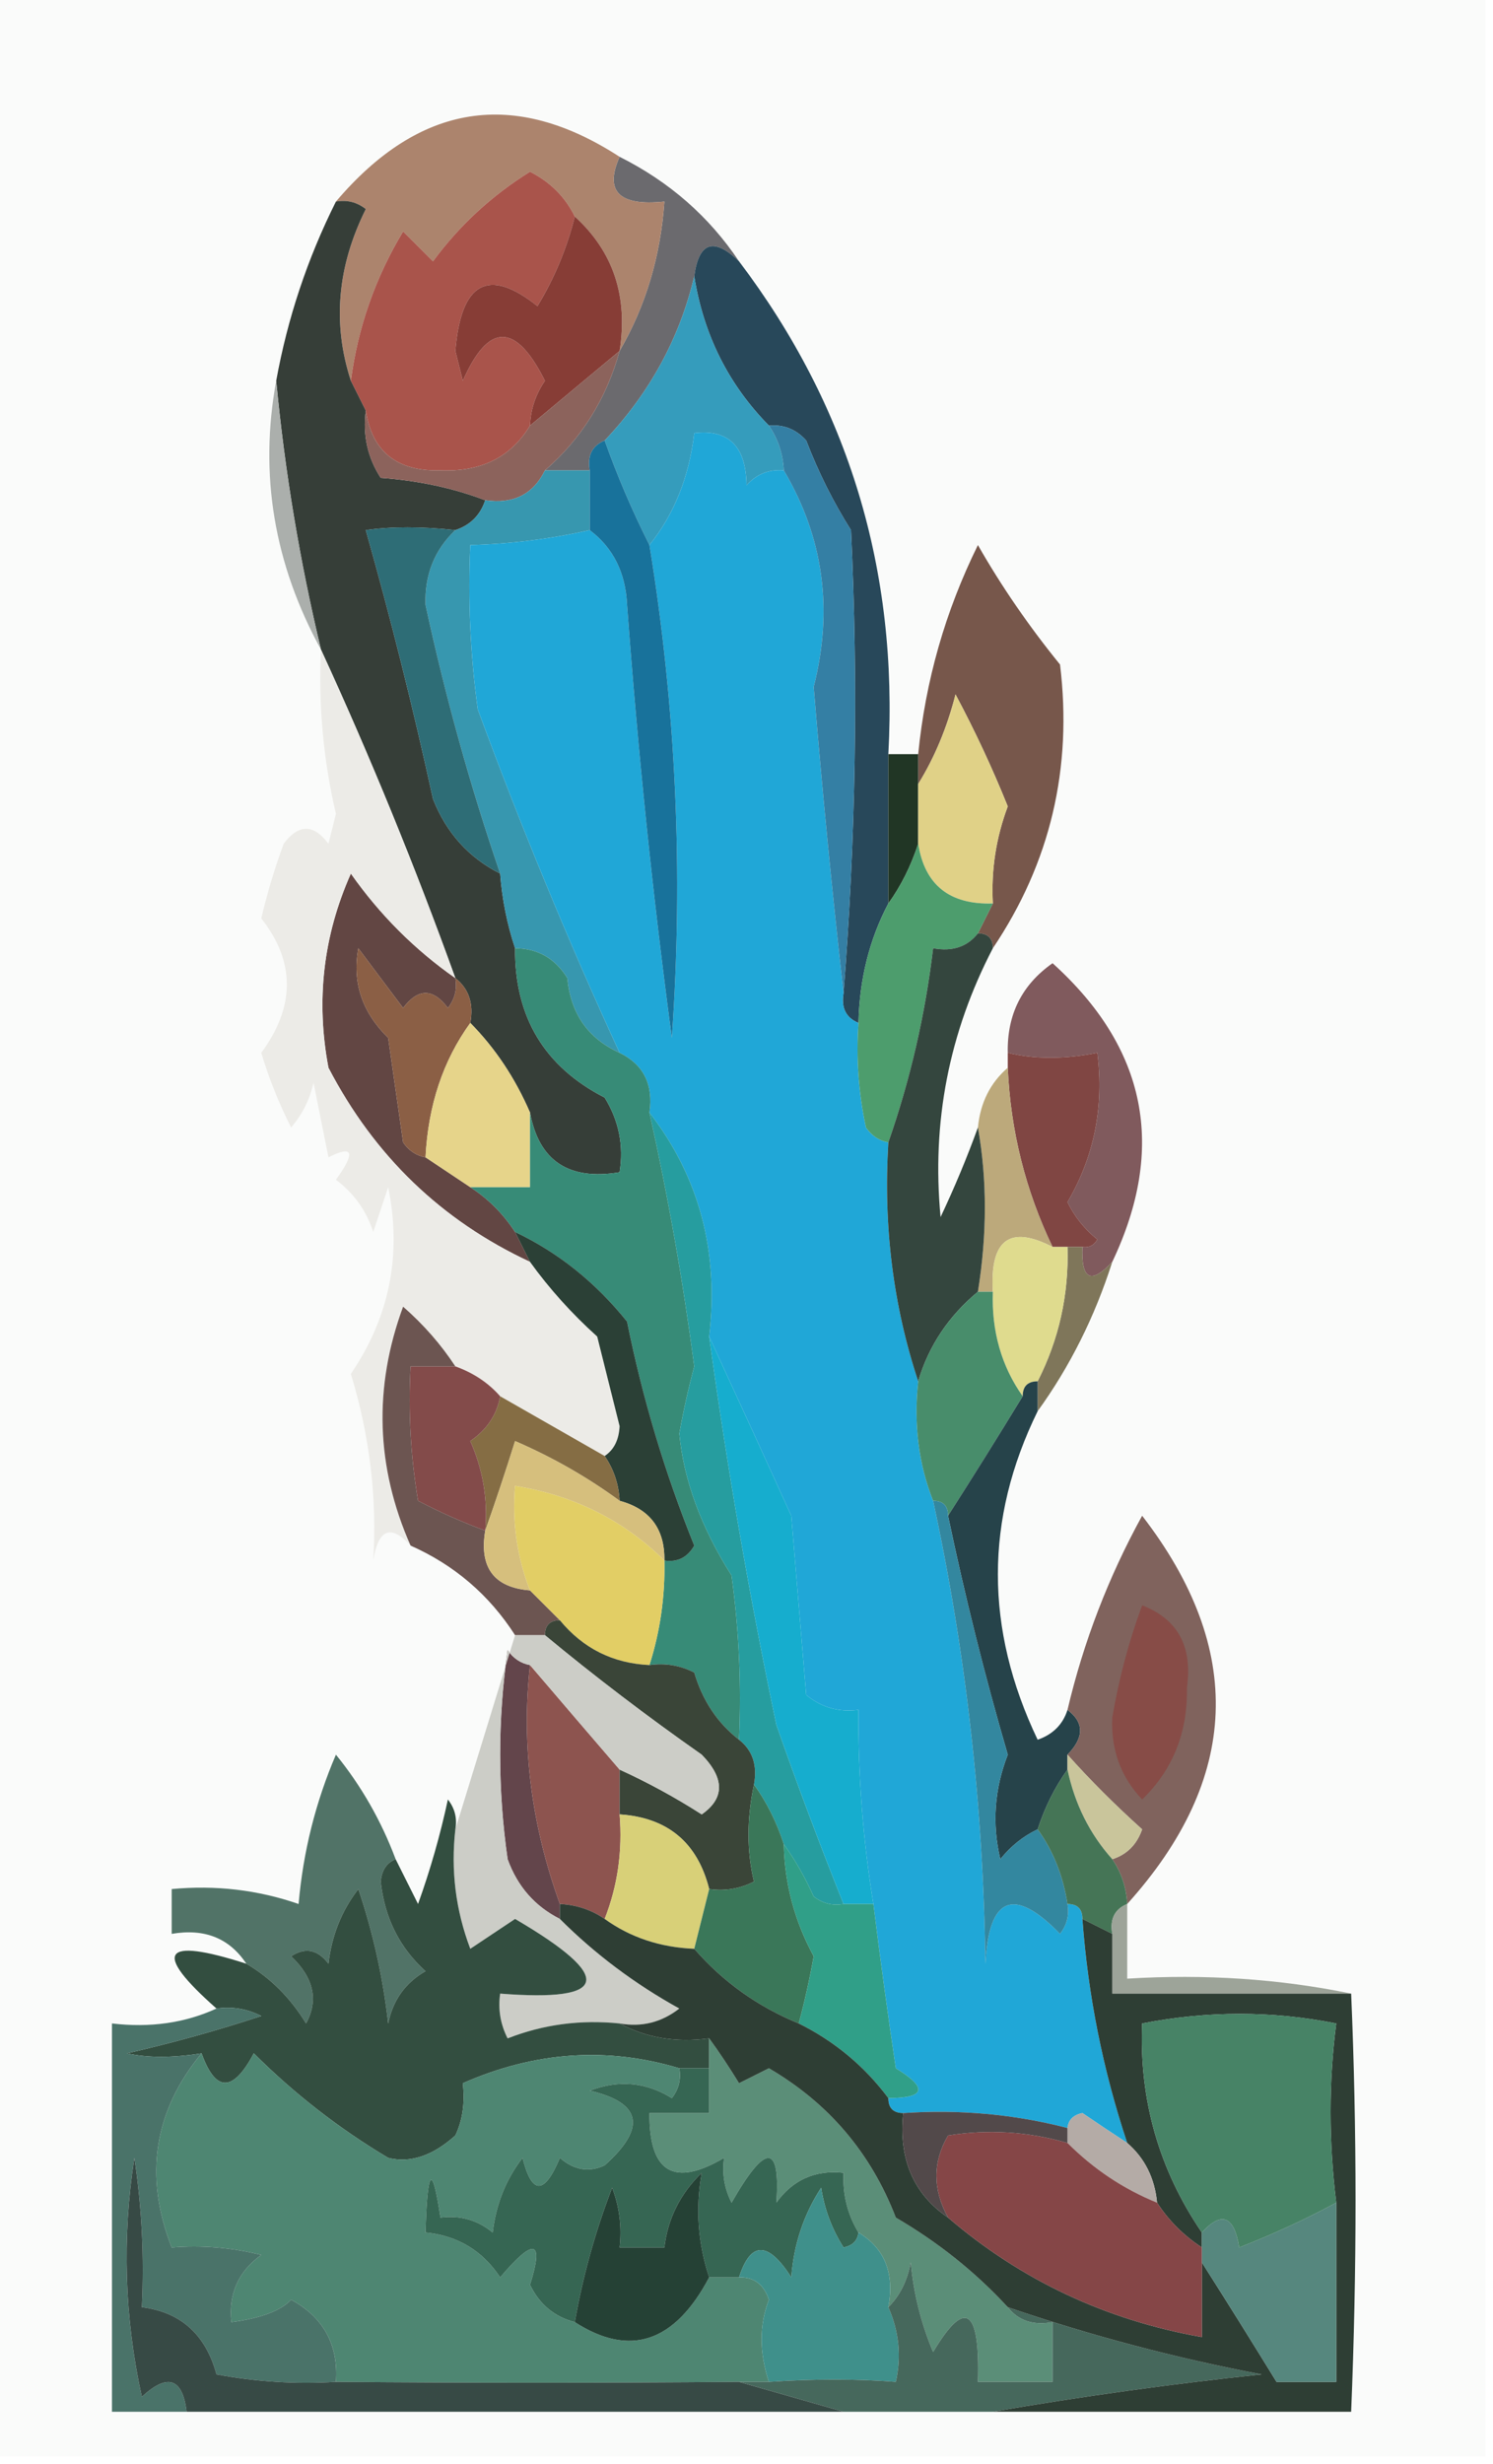 <?xml version="1.0" encoding="UTF-8"?>
<!DOCTYPE svg PUBLIC "-//W3C//DTD SVG 1.1//EN" "http://www.w3.org/Graphics/SVG/1.1/DTD/svg11.dtd">
<svg xmlns="http://www.w3.org/2000/svg" version="1.1" width="100px" height="165px" style="shape-rendering:geometricPrecision; text-rendering:geometricPrecision; image-rendering:optimizeQuality; fill-rule:evenodd; clip-rule:evenodd" xmlns:xlink="http://www.w3.org/1999/xlink">
<g><path style="opacity:1" fill="#fafbfa" d="M -0.5,-0.5 C 32.833,-0.5 66.167,-0.5 99.5,-0.5C 99.5,54.5 99.5,109.5 99.5,164.5C 66.167,164.5 32.833,164.5 -0.5,164.5C -0.5,109.5 -0.5,54.5 -0.5,-0.5 Z"/></g>
<g><path style="opacity:1" fill="#6b6a6e" d="M 41.5,10.5 C 44.83,12.169 47.497,14.502 49.5,17.5C 47.804,15.871 46.804,16.204 46.5,18.5C 45.523,22.644 43.523,26.311 40.5,29.5C 39.662,29.842 39.328,30.508 39.5,31.5C 38.5,31.5 37.5,31.5 36.5,31.5C 38.95,29.371 40.617,26.704 41.5,23.5C 43.243,20.505 44.243,17.172 44.5,13.5C 41.465,13.817 40.465,12.817 41.5,10.5 Z"/></g>
<g><path style="opacity:1" fill="#ac846d" d="M 41.5,10.5 C 40.465,12.817 41.465,13.817 44.5,13.5C 44.243,17.172 43.243,20.505 41.5,23.5C 42.075,19.845 41.075,16.845 38.5,14.5C 37.855,13.188 36.855,12.188 35.5,11.5C 32.939,13.094 30.772,15.094 29,17.5C 28.333,16.833 27.667,16.167 27,15.5C 25.132,18.605 23.965,21.939 23.5,25.5C 22.253,21.675 22.586,17.842 24.5,14C 23.906,13.536 23.239,13.369 22.5,13.5C 28.091,6.911 34.425,5.911 41.5,10.5 Z"/></g>
<g><path style="opacity:1" fill="#a9544b" d="M 38.5,14.5 C 37.968,16.63 37.135,18.63 36,20.5C 32.712,17.879 30.879,18.879 30.5,23.5C 30.667,24.167 30.833,24.833 31,25.5C 32.713,21.588 34.547,21.588 36.5,25.5C 35.873,26.417 35.539,27.417 35.5,28.5C 34.23,30.611 32.23,31.611 29.5,31.5C 26.59,31.581 24.923,30.247 24.5,27.5C 24.167,26.833 23.833,26.167 23.5,25.5C 23.965,21.939 25.132,18.605 27,15.5C 27.667,16.167 28.333,16.833 29,17.5C 30.772,15.094 32.939,13.094 35.5,11.5C 36.855,12.188 37.855,13.188 38.5,14.5 Z"/></g>
<g><path style="opacity:1" fill="#28485a" d="M 49.5,17.5 C 56.842,27.198 60.175,38.198 59.5,50.5C 59.5,53.833 59.5,57.167 59.5,60.5C 58.232,62.905 57.565,65.572 57.5,68.5C 56.662,68.158 56.328,67.492 56.5,66.5C 57.322,56.12 57.489,45.787 57,35.5C 55.815,33.623 54.815,31.623 54,29.5C 53.329,28.748 52.496,28.414 51.5,28.5C 48.789,25.746 47.123,22.412 46.5,18.5C 46.804,16.204 47.804,15.871 49.5,17.5 Z"/></g>
<g><path style="opacity:1" fill="#873d36" d="M 38.5,14.5 C 41.075,16.845 42.075,19.845 41.5,23.5C 39.5,25.167 37.5,26.833 35.5,28.5C 35.539,27.417 35.873,26.417 36.5,25.5C 34.547,21.588 32.713,21.588 31,25.5C 30.833,24.833 30.667,24.167 30.5,23.5C 30.879,18.879 32.712,17.879 36,20.5C 37.135,18.63 37.968,16.63 38.5,14.5 Z"/></g>
<g><path style="opacity:1" fill="#363e38" d="M 22.5,13.5 C 23.239,13.369 23.906,13.536 24.5,14C 22.586,17.842 22.253,21.675 23.5,25.5C 23.833,26.167 24.167,26.833 24.5,27.5C 24.287,29.144 24.62,30.644 25.5,32C 28.036,32.186 30.369,32.686 32.5,33.5C 32.167,34.5 31.5,35.167 30.5,35.5C 28.22,35.254 26.22,35.254 24.5,35.5C 26.161,41.367 27.661,47.367 29,53.5C 29.893,55.767 31.393,57.434 33.5,58.5C 33.629,60.216 33.962,61.883 34.5,63.5C 34.462,68.096 36.462,71.429 40.5,73.5C 41.452,75.045 41.785,76.712 41.5,78.5C 38.089,79.067 36.089,77.734 35.5,74.5C 34.499,72.187 33.166,70.187 31.5,68.5C 31.737,67.209 31.404,66.209 30.5,65.5C 27.798,58.004 24.798,50.671 21.5,43.5C 20.076,37.565 19.076,31.565 18.5,25.5C 19.257,21.317 20.59,17.317 22.5,13.5 Z"/></g>
<g><path style="opacity:1" fill="#8c635c" d="M 41.5,23.5 C 40.617,26.704 38.95,29.371 36.5,31.5C 35.713,33.104 34.38,33.771 32.5,33.5C 30.369,32.686 28.036,32.186 25.5,32C 24.62,30.644 24.287,29.144 24.5,27.5C 24.923,30.247 26.59,31.581 29.5,31.5C 32.23,31.611 34.23,30.611 35.5,28.5C 37.5,26.833 39.5,25.167 41.5,23.5 Z"/></g>
<g><path style="opacity:1" fill="#359cbc" d="M 46.5,18.5 C 47.123,22.412 48.789,25.746 51.5,28.5C 52.11,29.391 52.443,30.391 52.5,31.5C 51.504,31.414 50.671,31.748 50,32.5C 49.974,29.895 48.807,28.729 46.5,29C 46.154,31.94 45.154,34.44 43.5,36.5C 42.349,34.221 41.349,31.888 40.5,29.5C 43.523,26.311 45.523,22.644 46.5,18.5 Z"/></g>
<g><path style="opacity:1" fill="#abafac" d="M 18.5,25.5 C 19.076,31.565 20.076,37.565 21.5,43.5C 18.351,37.763 17.351,31.763 18.5,25.5 Z"/></g>
<g><path style="opacity:1" fill="#3797af" d="M 36.5,31.5 C 37.5,31.5 38.5,31.5 39.5,31.5C 39.5,32.833 39.5,34.167 39.5,35.5C 36.873,36.092 34.206,36.425 31.5,36.5C 31.335,40.182 31.501,43.848 32,47.5C 34.886,55.334 38.052,63.001 41.5,70.5C 39.39,69.547 38.223,67.881 38,65.5C 37.184,64.177 36.017,63.511 34.5,63.5C 33.962,61.883 33.629,60.216 33.5,58.5C 31.497,52.644 29.83,46.644 28.5,40.5C 28.436,38.486 29.103,36.819 30.5,35.5C 31.5,35.167 32.167,34.5 32.5,33.5C 34.38,33.771 35.713,33.104 36.5,31.5 Z"/></g>
<g><path style="opacity:1" fill="#20a7d7" d="M 52.5,31.5 C 55.154,35.982 55.821,40.815 54.5,46C 55.077,52.99 55.743,59.823 56.5,66.5C 56.328,67.492 56.662,68.158 57.5,68.5C 57.337,70.857 57.503,73.19 58,75.5C 58.383,76.056 58.883,76.389 59.5,76.5C 59.156,82.098 59.822,87.432 61.5,92.5C 61.194,95.385 61.527,98.052 62.5,100.5C 64.701,110.691 65.867,121.024 66,131.5C 66.237,126.985 67.903,126.318 71,129.5C 71.464,128.906 71.631,128.239 71.5,127.5C 72.167,127.5 72.5,127.833 72.5,128.5C 72.875,133.626 73.875,138.626 75.5,143.5C 74.518,142.859 73.518,142.193 72.5,141.5C 71.893,141.624 71.56,141.957 71.5,142.5C 67.936,141.577 64.269,141.244 60.5,141.5C 59.833,141.5 59.5,141.167 59.5,140.5C 62.001,140.489 62.168,139.822 60,138.5C 59.452,134.83 58.952,131.163 58.5,127.5C 57.8,123.202 57.467,118.869 57.5,114.5C 56.178,114.67 55.011,114.337 54,113.5C 53.667,109.5 53.333,105.5 53,101.5C 51.399,97.978 49.566,93.978 47.5,89.5C 48.164,83.811 46.83,78.811 43.5,74.5C 43.771,72.62 43.104,71.287 41.5,70.5C 38.052,63.001 34.886,55.334 32,47.5C 31.501,43.848 31.335,40.182 31.5,36.5C 34.206,36.425 36.873,36.092 39.5,35.5C 41.067,36.681 41.901,38.347 42,40.5C 42.721,50.305 43.721,59.971 45,69.5C 45.78,58.391 45.28,47.391 43.5,36.5C 45.154,34.44 46.154,31.94 46.5,29C 48.807,28.729 49.974,29.895 50,32.5C 50.671,31.748 51.504,31.414 52.5,31.5 Z"/></g>
<g><path style="opacity:1" fill="#347fa4" d="M 51.5,28.5 C 52.496,28.414 53.329,28.748 54,29.5C 54.815,31.623 55.815,33.623 57,35.5C 57.489,45.787 57.322,56.12 56.5,66.5C 55.743,59.823 55.077,52.99 54.5,46C 55.821,40.815 55.154,35.982 52.5,31.5C 52.443,30.391 52.11,29.391 51.5,28.5 Z"/></g>
<g><path style="opacity:1" fill="#2e6d76" d="M 30.5,35.5 C 29.103,36.819 28.436,38.486 28.5,40.5C 29.83,46.644 31.497,52.644 33.5,58.5C 31.393,57.434 29.893,55.767 29,53.5C 27.661,47.367 26.161,41.367 24.5,35.5C 26.22,35.254 28.22,35.254 30.5,35.5 Z"/></g>
<g><path style="opacity:1" fill="#77574b" d="M 66.5,63.5 C 66.5,62.833 66.167,62.5 65.5,62.5C 65.833,61.833 66.167,61.167 66.5,60.5C 66.38,58.266 66.713,56.099 67.5,54C 66.47,51.44 65.303,48.94 64,46.5C 63.434,48.723 62.6,50.723 61.5,52.5C 61.5,51.833 61.5,51.167 61.5,50.5C 61.985,45.589 63.318,40.923 65.5,36.5C 67.075,39.26 68.909,41.927 71,44.5C 71.845,51.449 70.345,57.783 66.5,63.5 Z"/></g>
<g><path style="opacity:1" fill="#213625" d="M 59.5,50.5 C 60.167,50.5 60.833,50.5 61.5,50.5C 61.5,51.167 61.5,51.833 61.5,52.5C 61.5,53.833 61.5,55.167 61.5,56.5C 61.011,57.995 60.345,59.328 59.5,60.5C 59.5,57.167 59.5,53.833 59.5,50.5 Z"/></g>
<g><path style="opacity:1" fill="#e0d187" d="M 66.5,60.5 C 63.6,60.592 61.933,59.259 61.5,56.5C 61.5,55.167 61.5,53.833 61.5,52.5C 62.6,50.723 63.434,48.723 64,46.5C 65.303,48.94 66.47,51.44 67.5,54C 66.713,56.099 66.38,58.266 66.5,60.5 Z"/></g>
<g><path style="opacity:1" fill="#624643" d="M 30.5,65.5 C 30.631,66.239 30.464,66.906 30,67.5C 29,66.167 28,66.167 27,67.5C 26,66.167 25,64.833 24,63.5C 23.582,65.788 24.249,67.788 26,69.5C 26.333,71.833 26.667,74.167 27,76.5C 27.383,77.056 27.883,77.389 28.5,77.5C 29.5,78.167 30.5,78.833 31.5,79.5C 32.694,80.272 33.694,81.272 34.5,82.5C 34.833,83.167 35.167,83.833 35.5,84.5C 29.57,81.738 25.07,77.405 22,71.5C 21.148,66.998 21.648,62.664 23.5,58.5C 25.446,61.263 27.779,63.596 30.5,65.5 Z"/></g>
<g><path style="opacity:1" fill="#4d9d6d" d="M 61.5,56.5 C 61.933,59.259 63.6,60.592 66.5,60.5C 66.167,61.167 65.833,61.833 65.5,62.5C 64.791,63.404 63.791,63.737 62.5,63.5C 61.971,67.949 60.971,72.282 59.5,76.5C 58.883,76.389 58.383,76.056 58,75.5C 57.503,73.19 57.337,70.857 57.5,68.5C 57.565,65.572 58.232,62.905 59.5,60.5C 60.345,59.328 61.011,57.995 61.5,56.5 Z"/></g>
<g><path style="opacity:1" fill="#18729b" d="M 40.5,29.5 C 41.349,31.888 42.349,34.221 43.5,36.5C 45.28,47.391 45.78,58.391 45,69.5C 43.721,59.971 42.721,50.305 42,40.5C 41.901,38.347 41.067,36.681 39.5,35.5C 39.5,34.167 39.5,32.833 39.5,31.5C 39.328,30.508 39.662,29.842 40.5,29.5 Z"/></g>
<g><path style="opacity:1" fill="#805a5d" d="M 74.5,84.5 C 73.076,86.031 72.409,85.698 72.5,83.5C 72.938,83.565 73.272,83.399 73.5,83C 72.643,82.311 71.977,81.478 71.5,80.5C 73.289,77.444 73.956,74.111 73.5,70.5C 71.297,70.935 69.297,70.935 67.5,70.5C 67.447,67.939 68.447,65.939 70.5,64.5C 76.801,70.188 78.134,76.855 74.5,84.5 Z"/></g>
<g><path style="opacity:1" fill="#8b5f45" d="M 30.5,65.5 C 31.404,66.209 31.737,67.209 31.5,68.5C 29.677,71.016 28.677,74.016 28.5,77.5C 27.883,77.389 27.383,77.056 27,76.5C 26.667,74.167 26.333,71.833 26,69.5C 24.249,67.788 23.582,65.788 24,63.5C 25,64.833 26,66.167 27,67.5C 28,66.167 29,66.167 30,67.5C 30.464,66.906 30.631,66.239 30.5,65.5 Z"/></g>
<g><path style="opacity:1" fill="#e6d48a" d="M 31.5,68.5 C 33.166,70.187 34.499,72.187 35.5,74.5C 35.5,76.167 35.5,77.833 35.5,79.5C 34.167,79.5 32.833,79.5 31.5,79.5C 30.5,78.833 29.5,78.167 28.5,77.5C 28.677,74.016 29.677,71.016 31.5,68.5 Z"/></g>
<g><path style="opacity:1" fill="#804643" d="M 67.5,70.5 C 69.297,70.935 71.297,70.935 73.5,70.5C 73.956,74.111 73.289,77.444 71.5,80.5C 71.977,81.478 72.643,82.311 73.5,83C 73.272,83.399 72.938,83.565 72.5,83.5C 72.167,83.5 71.833,83.5 71.5,83.5C 71.167,83.5 70.833,83.5 70.5,83.5C 68.686,79.721 67.686,75.721 67.5,71.5C 67.5,71.167 67.5,70.833 67.5,70.5 Z"/></g>
<g><path style="opacity:1" fill="#ecebe7" d="M 21.5,43.5 C 24.798,50.671 27.798,58.004 30.5,65.5C 27.779,63.596 25.446,61.263 23.5,58.5C 21.648,62.664 21.148,66.998 22,71.5C 25.07,77.405 29.57,81.738 35.5,84.5C 36.793,86.296 38.293,87.963 40,89.5C 40.5,91.5 41,93.5 41.5,95.5C 41.457,96.416 41.124,97.083 40.5,97.5C 38.167,96.167 35.833,94.833 33.5,93.5C 32.709,92.599 31.709,91.932 30.5,91.5C 29.542,90.038 28.376,88.705 27,87.5C 25.009,92.901 25.175,98.234 27.5,103.5C 26.175,102.047 25.342,102.381 25,104.5C 25.265,100.337 24.765,96.17 23.5,92C 26.092,88.191 26.925,84.024 26,79.5C 25.667,80.5 25.333,81.5 25,82.5C 24.535,81.069 23.701,79.903 22.5,79C 23.833,77.16 23.666,76.66 22,77.5C 21.667,75.833 21.333,74.167 21,72.5C 20.751,73.624 20.251,74.624 19.5,75.5C 18.682,73.892 18.015,72.225 17.5,70.5C 19.783,67.398 19.783,64.398 17.5,61.5C 17.899,59.803 18.399,58.137 19,56.5C 20,55.167 21,55.167 22,56.5C 22.167,55.833 22.333,55.167 22.5,54.5C 21.654,50.882 21.32,47.215 21.5,43.5 Z"/></g>
<g><path style="opacity:1" fill="#bca97b" d="M 67.5,71.5 C 67.686,75.721 68.686,79.721 70.5,83.5C 67.629,82.014 66.295,83.014 66.5,86.5C 66.167,86.5 65.833,86.5 65.5,86.5C 66.119,82.644 66.119,78.978 65.5,75.5C 65.66,73.847 66.326,72.514 67.5,71.5 Z"/></g>
<g><path style="opacity:1" fill="#378b77" d="M 34.5,63.5 C 36.017,63.511 37.184,64.177 38,65.5C 38.223,67.881 39.39,69.547 41.5,70.5C 43.104,71.287 43.771,72.62 43.5,74.5C 44.742,80.084 45.742,85.75 46.5,91.5C 46.103,92.986 45.77,94.486 45.5,96C 45.794,99.121 46.961,102.288 49,105.5C 49.499,109.152 49.665,112.818 49.5,116.5C 48.053,115.378 47.053,113.878 46.5,112C 45.552,111.517 44.552,111.351 43.5,111.5C 44.219,109.236 44.552,106.903 44.5,104.5C 45.376,104.631 46.043,104.298 46.5,103.5C 44.536,98.643 43.036,93.643 42,88.5C 39.88,85.864 37.38,83.864 34.5,82.5C 33.694,81.272 32.694,80.272 31.5,79.5C 32.833,79.5 34.167,79.5 35.5,79.5C 35.5,77.833 35.5,76.167 35.5,74.5C 36.089,77.734 38.089,79.067 41.5,78.5C 41.785,76.712 41.452,75.045 40.5,73.5C 36.462,71.429 34.462,68.096 34.5,63.5 Z"/></g>
<g><path style="opacity:1" fill="#34463e" d="M 65.5,62.5 C 66.167,62.5 66.5,62.833 66.5,63.5C 63.561,69.151 62.395,75.151 63,81.5C 63.938,79.511 64.772,77.511 65.5,75.5C 66.119,78.978 66.119,82.644 65.5,86.5C 63.536,88.127 62.203,90.127 61.5,92.5C 59.822,87.432 59.156,82.098 59.5,76.5C 60.971,72.282 61.971,67.949 62.5,63.5C 63.791,63.737 64.791,63.404 65.5,62.5 Z"/></g>
<g><path style="opacity:1" fill="#7f765a" d="M 71.5,83.5 C 71.833,83.5 72.167,83.5 72.5,83.5C 72.409,85.698 73.076,86.031 74.5,84.5C 73.326,88.183 71.659,91.516 69.5,94.5C 69.5,93.833 69.5,93.167 69.5,92.5C 70.929,89.692 71.596,86.692 71.5,83.5 Z"/></g>
<g><path style="opacity:1" fill="#2b4036" d="M 34.5,82.5 C 37.38,83.864 39.88,85.864 42,88.5C 43.036,93.643 44.536,98.643 46.5,103.5C 46.043,104.298 45.376,104.631 44.5,104.5C 44.532,102.381 43.532,101.048 41.5,100.5C 41.443,99.391 41.11,98.391 40.5,97.5C 41.124,97.083 41.457,96.416 41.5,95.5C 41,93.5 40.5,91.5 40,89.5C 38.293,87.963 36.793,86.296 35.5,84.5C 35.167,83.833 34.833,83.167 34.5,82.5 Z"/></g>
<g><path style="opacity:1" fill="#dfdb8e" d="M 70.5,83.5 C 70.833,83.5 71.167,83.5 71.5,83.5C 71.596,86.692 70.929,89.692 69.5,92.5C 68.833,92.5 68.5,92.833 68.5,93.5C 67.076,91.486 66.409,89.152 66.5,86.5C 66.295,83.014 67.629,82.014 70.5,83.5 Z"/></g>
<g><path style="opacity:1" fill="#488d6b" d="M 65.5,86.5 C 65.833,86.5 66.167,86.5 66.5,86.5C 66.409,89.152 67.076,91.486 68.5,93.5C 66.825,96.245 65.158,98.912 63.5,101.5C 63.5,100.833 63.167,100.5 62.5,100.5C 61.527,98.052 61.194,95.385 61.5,92.5C 62.203,90.127 63.536,88.127 65.5,86.5 Z"/></g>
<g><path style="opacity:1" fill="#856d44" d="M 33.5,93.5 C 35.833,94.833 38.167,96.167 40.5,97.5C 41.11,98.391 41.443,99.391 41.5,100.5C 39.357,98.926 37.024,97.592 34.5,96.5C 33.831,98.631 33.165,100.631 32.5,102.5C 32.682,100.409 32.348,98.409 31.5,96.5C 32.612,95.735 33.279,94.735 33.5,93.5 Z"/></g>
<g><path style="opacity:1" fill="#834b4a" d="M 30.5,91.5 C 31.709,91.932 32.709,92.599 33.5,93.5C 33.279,94.735 32.612,95.735 31.5,96.5C 32.348,98.409 32.682,100.409 32.5,102.5C 30.971,101.933 29.471,101.267 28,100.5C 27.502,97.518 27.335,94.518 27.5,91.5C 28.5,91.5 29.5,91.5 30.5,91.5 Z"/></g>
<g><path style="opacity:1" fill="#269d9f" d="M 43.5,74.5 C 46.83,78.811 48.164,83.811 47.5,89.5C 48.706,98.298 50.206,106.965 52,115.5C 53.442,119.609 54.942,123.609 56.5,127.5C 55.761,127.631 55.094,127.464 54.5,127C 53.915,125.698 53.248,124.531 52.5,123.5C 52.011,122.005 51.345,120.671 50.5,119.5C 50.737,118.209 50.404,117.209 49.5,116.5C 49.665,112.818 49.499,109.152 49,105.5C 46.961,102.288 45.794,99.121 45.5,96C 45.77,94.486 46.103,92.986 46.5,91.5C 45.742,85.75 44.742,80.084 43.5,74.5 Z"/></g>
<g><path style="opacity:1" fill="#6c5551" d="M 30.5,91.5 C 29.5,91.5 28.5,91.5 27.5,91.5C 27.335,94.518 27.502,97.518 28,100.5C 29.471,101.267 30.971,101.933 32.5,102.5C 32.088,104.973 33.088,106.306 35.5,106.5C 36.167,107.167 36.833,107.833 37.5,108.5C 36.833,108.5 36.5,108.833 36.5,109.5C 35.833,109.5 35.167,109.5 34.5,109.5C 32.766,106.8 30.432,104.8 27.5,103.5C 25.175,98.234 25.009,92.901 27,87.5C 28.376,88.705 29.542,90.038 30.5,91.5 Z"/></g>
<g><path style="opacity:1" fill="#d6bf7d" d="M 41.5,100.5 C 43.532,101.048 44.532,102.381 44.5,104.5C 41.781,101.807 38.447,100.14 34.5,99.5C 34.298,101.95 34.631,104.283 35.5,106.5C 33.088,106.306 32.088,104.973 32.5,102.5C 33.165,100.631 33.831,98.631 34.5,96.5C 37.024,97.592 39.357,98.926 41.5,100.5 Z"/></g>
<g><path style="opacity:1" fill="#e2ce65" d="M 44.5,104.5 C 44.552,106.903 44.219,109.236 43.5,111.5C 41.053,111.385 39.053,110.385 37.5,108.5C 36.833,107.833 36.167,107.167 35.5,106.5C 34.631,104.283 34.298,101.95 34.5,99.5C 38.447,100.14 41.781,101.807 44.5,104.5 Z"/></g>
<g><path style="opacity:1" fill="#16adce" d="M 47.5,89.5 C 49.566,93.978 51.399,97.978 53,101.5C 53.333,105.5 53.667,109.5 54,113.5C 55.011,114.337 56.178,114.67 57.5,114.5C 57.467,118.869 57.8,123.202 58.5,127.5C 57.833,127.5 57.167,127.5 56.5,127.5C 54.942,123.609 53.442,119.609 52,115.5C 50.206,106.965 48.706,98.298 47.5,89.5 Z"/></g>
<g><path style="opacity:1" fill="#26434a" d="M 69.5,92.5 C 69.5,93.167 69.5,93.833 69.5,94.5C 65.95,101.738 65.95,109.071 69.5,116.5C 70.522,116.145 71.189,115.478 71.5,114.5C 72.625,115.348 72.625,116.348 71.5,117.5C 71.5,117.833 71.5,118.167 71.5,118.5C 70.655,119.671 69.989,121.005 69.5,122.5C 68.542,122.953 67.708,123.619 67,124.5C 66.438,122.134 66.604,119.801 67.5,117.5C 65.954,112.2 64.621,106.866 63.5,101.5C 65.158,98.912 66.825,96.245 68.5,93.5C 68.5,92.833 68.833,92.5 69.5,92.5 Z"/></g>
<g><path style="opacity:1" fill="#80635d" d="M 75.5,127.5 C 75.443,126.391 75.11,125.391 74.5,124.5C 75.478,124.189 76.144,123.522 76.5,122.5C 74.667,120.851 73,119.184 71.5,117.5C 72.625,116.348 72.625,115.348 71.5,114.5C 72.577,109.934 74.244,105.6 76.5,101.5C 83.396,110.438 83.063,119.105 75.5,127.5 Z"/></g>
<g><path style="opacity:1" fill="#33879f" d="M 62.5,100.5 C 63.167,100.5 63.5,100.833 63.5,101.5C 64.621,106.866 65.954,112.2 67.5,117.5C 66.604,119.801 66.438,122.134 67,124.5C 67.708,123.619 68.542,122.953 69.5,122.5C 70.537,123.93 71.204,125.597 71.5,127.5C 71.631,128.239 71.464,128.906 71,129.5C 67.903,126.318 66.237,126.985 66,131.5C 65.867,121.024 64.701,110.691 62.5,100.5 Z"/></g>
<g><path style="opacity:1" fill="#874c47" d="M 76.5,107.5 C 78.884,108.425 79.884,110.258 79.5,113C 79.556,116.013 78.556,118.513 76.5,120.5C 75.063,118.979 74.396,117.145 74.5,115C 74.945,112.41 75.611,109.91 76.5,107.5 Z"/></g>
<g><path style="opacity:1" fill="#63454b" d="M 35.5,111.5 C 34.911,116.853 35.578,122.186 37.5,127.5C 37.5,127.833 37.5,128.167 37.5,128.5C 35.827,127.657 34.66,126.324 34,124.5C 33.333,119.833 33.333,115.167 34,110.5C 34.383,111.056 34.883,111.389 35.5,111.5 Z"/></g>
<g><path style="opacity:1" fill="#8d544f" d="M 35.5,111.5 C 37.471,113.808 39.471,116.142 41.5,118.5C 41.5,119.5 41.5,120.5 41.5,121.5C 41.702,123.95 41.369,126.283 40.5,128.5C 39.609,127.89 38.609,127.557 37.5,127.5C 35.578,122.186 34.911,116.853 35.5,111.5 Z"/></g>
<g><path style="opacity:1" fill="#3a4538" d="M 37.5,108.5 C 39.053,110.385 41.053,111.385 43.5,111.5C 44.552,111.351 45.552,111.517 46.5,112C 47.053,113.878 48.053,115.378 49.5,116.5C 50.404,117.209 50.737,118.209 50.5,119.5C 50.014,121.807 50.014,123.973 50.5,126C 49.552,126.483 48.552,126.649 47.5,126.5C 46.712,123.379 44.712,121.712 41.5,121.5C 41.5,120.5 41.5,119.5 41.5,118.5C 43.402,119.368 45.236,120.368 47,121.5C 48.543,120.423 48.543,119.089 47,117.5C 43.342,114.934 39.842,112.268 36.5,109.5C 36.5,108.833 36.833,108.5 37.5,108.5 Z"/></g>
<g><path style="opacity:1" fill="#c9c59b" d="M 71.5,117.5 C 73,119.184 74.667,120.851 76.5,122.5C 76.144,123.522 75.478,124.189 74.5,124.5C 72.993,122.819 71.993,120.819 71.5,118.5C 71.5,118.167 71.5,117.833 71.5,117.5 Z"/></g>
<g><path style="opacity:1" fill="#cccdc7" d="M 34.5,109.5 C 35.167,109.5 35.833,109.5 36.5,109.5C 39.842,112.268 43.342,114.934 47,117.5C 48.543,119.089 48.543,120.423 47,121.5C 45.236,120.368 43.402,119.368 41.5,118.5C 39.471,116.142 37.471,113.808 35.5,111.5C 34.883,111.389 34.383,111.056 34,110.5C 33.333,115.167 33.333,119.833 34,124.5C 34.66,126.324 35.827,127.657 37.5,128.5C 39.865,130.86 42.532,132.86 45.5,134.5C 44.311,135.429 42.978,135.762 41.5,135.5C 38.881,135.232 36.381,135.565 34,136.5C 33.517,135.552 33.35,134.552 33.5,133.5C 40.84,134.077 41.174,132.411 34.5,128.5C 33.5,129.167 32.5,129.833 31.5,130.5C 30.52,127.914 30.187,125.247 30.5,122.5C 31.833,118.167 33.167,113.833 34.5,109.5 Z"/></g>
<g><path style="opacity:1" fill="#d8d078" d="M 41.5,121.5 C 44.712,121.712 46.712,123.379 47.5,126.5C 47.167,127.833 46.833,129.167 46.5,130.5C 44.214,130.405 42.214,129.738 40.5,128.5C 41.369,126.283 41.702,123.95 41.5,121.5 Z"/></g>
<g><path style="opacity:1" fill="#517367" d="M 26.5,124.5 C 25.903,124.735 25.57,125.235 25.5,126C 25.763,128.432 26.763,130.432 28.5,132C 27.151,132.772 26.318,133.939 26,135.5C 25.654,132.424 24.988,129.424 24,126.5C 22.883,127.949 22.216,129.616 22,131.5C 21.282,130.549 20.449,130.383 19.5,131C 21.014,132.439 21.347,133.939 20.5,135.5C 19.451,133.784 18.118,132.451 16.5,131.5C 15.365,129.787 13.698,129.12 11.5,129.5C 11.5,128.5 11.5,127.5 11.5,126.5C 14.447,126.223 17.281,126.556 20,127.5C 20.301,124.02 21.134,120.687 22.5,117.5C 24.203,119.598 25.537,121.931 26.5,124.5 Z"/></g>
<g><path style="opacity:1" fill="#457556" d="M 71.5,118.5 C 71.993,120.819 72.993,122.819 74.5,124.5C 75.11,125.391 75.443,126.391 75.5,127.5C 74.662,127.842 74.328,128.508 74.5,129.5C 73.833,129.167 73.167,128.833 72.5,128.5C 72.5,127.833 72.167,127.5 71.5,127.5C 71.204,125.597 70.537,123.93 69.5,122.5C 69.989,121.005 70.655,119.671 71.5,118.5 Z"/></g>
<g><path style="opacity:1" fill="#3a7759" d="M 50.5,119.5 C 51.345,120.671 52.011,122.005 52.5,123.5C 52.553,126.14 53.22,128.64 54.5,131C 54.227,132.533 53.894,134.033 53.5,135.5C 50.745,134.369 48.411,132.702 46.5,130.5C 46.833,129.167 47.167,127.833 47.5,126.5C 48.552,126.649 49.552,126.483 50.5,126C 50.014,123.973 50.014,121.807 50.5,119.5 Z"/></g>
<g><path style="opacity:1" fill="#9da499" d="M 75.5,127.5 C 75.5,129.167 75.5,130.833 75.5,132.5C 80.695,132.179 85.695,132.513 90.5,133.5C 85.167,133.5 79.833,133.5 74.5,133.5C 74.5,132.167 74.5,130.833 74.5,129.5C 74.328,128.508 74.662,127.842 75.5,127.5 Z"/></g>
<g><path style="opacity:1" fill="#309f88" d="M 52.5,123.5 C 53.248,124.531 53.915,125.698 54.5,127C 55.094,127.464 55.761,127.631 56.5,127.5C 57.167,127.5 57.833,127.5 58.5,127.5C 58.952,131.163 59.452,134.83 60,138.5C 62.168,139.822 62.001,140.489 59.5,140.5C 57.91,138.367 55.91,136.701 53.5,135.5C 53.894,134.033 54.227,132.533 54.5,131C 53.22,128.64 52.553,126.14 52.5,123.5 Z"/></g>
<g><path style="opacity:1" fill="#334e40" d="M 30.5,122.5 C 30.187,125.247 30.52,127.914 31.5,130.5C 32.5,129.833 33.5,129.167 34.5,128.5C 41.174,132.411 40.84,134.077 33.5,133.5C 33.35,134.552 33.517,135.552 34,136.5C 36.381,135.565 38.881,135.232 41.5,135.5C 43.265,136.461 45.265,136.795 47.5,136.5C 47.5,137.167 47.5,137.833 47.5,138.5C 46.833,138.5 46.167,138.5 45.5,138.5C 40.657,137.044 35.824,137.377 31,139.5C 31.148,140.825 30.982,141.992 30.5,143C 28.973,144.368 27.473,144.868 26,144.5C 22.699,142.53 19.699,140.197 17,137.5C 15.607,140.125 14.441,140.125 13.5,137.5C 11.554,137.807 9.887,137.807 8.5,137.5C 11.556,136.804 14.556,135.97 17.5,135C 16.552,134.517 15.552,134.351 14.5,134.5C 10.191,130.691 10.858,129.691 16.5,131.5C 18.118,132.451 19.451,133.784 20.5,135.5C 21.347,133.939 21.014,132.439 19.5,131C 20.449,130.383 21.282,130.549 22,131.5C 22.216,129.616 22.883,127.949 24,126.5C 24.988,129.424 25.654,132.424 26,135.5C 26.318,133.939 27.151,132.772 28.5,132C 26.763,130.432 25.763,128.432 25.5,126C 25.57,125.235 25.903,124.735 26.5,124.5C 26.987,125.473 27.487,126.473 28,127.5C 28.822,125.212 29.489,122.878 30,120.5C 30.464,121.094 30.631,121.761 30.5,122.5 Z"/></g>
<g><path style="opacity:1" fill="#4e8672" d="M 13.5,137.5 C 14.441,140.125 15.607,140.125 17,137.5C 19.699,140.197 22.699,142.53 26,144.5C 27.473,144.868 28.973,144.368 30.5,143C 30.982,141.992 31.148,140.825 31,139.5C 35.824,137.377 40.657,137.044 45.5,138.5C 45.631,139.239 45.464,139.906 45,140.5C 43.274,139.424 41.441,139.257 39.5,140C 42.982,140.813 43.315,142.479 40.5,145C 39.451,145.492 38.451,145.326 37.5,144.5C 36.459,146.991 35.626,146.991 35,144.5C 33.883,145.949 33.216,147.616 33,149.5C 31.989,148.663 30.822,148.33 29.5,148.5C 28.955,144.828 28.622,145.162 28.5,149.5C 30.638,149.703 32.305,150.703 33.5,152.5C 35.78,149.814 36.447,149.981 35.5,153C 36.13,154.31 37.13,155.144 38.5,155.5C 42.187,157.871 45.187,156.871 47.5,152.5C 48.167,152.5 48.833,152.5 49.5,152.5C 50.497,152.47 51.164,152.97 51.5,154C 50.85,155.69 50.85,157.523 51.5,159.5C 50.833,159.5 50.167,159.5 49.5,159.5C 40.461,159.574 31.461,159.574 22.5,159.5C 22.677,157.019 21.677,155.186 19.5,154C 18.793,154.744 17.459,155.244 15.5,155.5C 15.296,153.61 15.963,152.11 17.5,151C 15.527,150.505 13.527,150.338 11.5,150.5C 9.633,145.723 10.299,141.389 13.5,137.5 Z"/></g>
<g><path style="opacity:1" fill="#5b8e78" d="M 47.5,136.5 C 48.158,137.398 48.824,138.398 49.5,139.5C 50.167,139.167 50.833,138.833 51.5,138.5C 55.503,140.84 58.336,144.173 60,148.5C 62.844,150.159 65.344,152.159 67.5,154.5C 68.209,155.404 69.209,155.737 70.5,155.5C 70.5,156.833 70.5,158.167 70.5,159.5C 68.833,159.5 67.167,159.5 65.5,159.5C 65.646,154.563 64.646,153.897 62.5,157.5C 61.692,155.577 61.192,153.577 61,151.5C 60.768,152.737 60.268,153.737 59.5,154.5C 59.923,152.219 59.256,150.552 57.5,149.5C 56.766,148.292 56.433,146.959 56.5,145.5C 54.61,145.297 53.11,145.963 52,147.5C 52.275,143.517 51.275,143.517 49,147.5C 48.517,146.552 48.35,145.552 48.5,144.5C 45.139,146.484 43.472,145.484 43.5,141.5C 44.833,141.5 46.167,141.5 47.5,141.5C 47.5,140.5 47.5,139.5 47.5,138.5C 47.5,137.833 47.5,137.167 47.5,136.5 Z"/></g>
<g><path style="opacity:1" fill="#4a7369" d="M 14.5,134.5 C 15.552,134.351 16.552,134.517 17.5,135C 14.556,135.97 11.556,136.804 8.5,137.5C 9.887,137.807 11.554,137.807 13.5,137.5C 10.299,141.389 9.633,145.723 11.5,150.5C 13.527,150.338 15.527,150.505 17.5,151C 15.963,152.11 15.296,153.61 15.5,155.5C 17.459,155.244 18.793,154.744 19.5,154C 21.677,155.186 22.677,157.019 22.5,159.5C 19.813,159.664 17.146,159.497 14.5,159C 13.776,156.33 12.109,154.83 9.5,154.5C 9.665,151.15 9.498,147.817 9,144.5C 8.171,149.864 8.337,155.198 9.5,160.5C 11.225,158.908 12.225,159.242 12.5,161.5C 10.833,161.5 9.167,161.5 7.5,161.5C 7.5,152.833 7.5,144.167 7.5,135.5C 10.059,135.802 12.393,135.468 14.5,134.5 Z"/></g>
<g><path style="opacity:1" fill="#366653" d="M 45.5,138.5 C 46.167,138.5 46.833,138.5 47.5,138.5C 47.5,139.5 47.5,140.5 47.5,141.5C 46.167,141.5 44.833,141.5 43.5,141.5C 43.472,145.484 45.139,146.484 48.5,144.5C 48.35,145.552 48.517,146.552 49,147.5C 51.275,143.517 52.275,143.517 52,147.5C 53.11,145.963 54.61,145.297 56.5,145.5C 56.433,146.959 56.766,148.292 57.5,149.5C 57.44,150.043 57.107,150.376 56.5,150.5C 55.719,149.271 55.219,147.938 55,146.5C 53.837,148.285 53.17,150.285 53,152.5C 51.446,150.073 50.279,150.073 49.5,152.5C 48.833,152.5 48.167,152.5 47.5,152.5C 46.744,150.237 46.577,147.903 47,145.5C 45.562,146.9 44.729,148.567 44.5,150.5C 43.5,150.5 42.5,150.5 41.5,150.5C 41.657,149.127 41.49,147.793 41,146.5C 39.87,149.445 39.036,152.445 38.5,155.5C 37.13,155.144 36.13,154.31 35.5,153C 36.447,149.981 35.78,149.814 33.5,152.5C 32.305,150.703 30.638,149.703 28.5,149.5C 28.622,145.162 28.955,144.828 29.5,148.5C 30.822,148.33 31.989,148.663 33,149.5C 33.216,147.616 33.883,145.949 35,144.5C 35.626,146.991 36.459,146.991 37.5,144.5C 38.451,145.326 39.451,145.492 40.5,145C 43.315,142.479 42.982,140.813 39.5,140C 41.441,139.257 43.274,139.424 45,140.5C 45.464,139.906 45.631,139.239 45.5,138.5 Z"/></g>
<g><path style="opacity:1" fill="#254135" d="M 47.5,152.5 C 45.187,156.871 42.187,157.871 38.5,155.5C 39.036,152.445 39.87,149.445 41,146.5C 41.49,147.793 41.657,149.127 41.5,150.5C 42.5,150.5 43.5,150.5 44.5,150.5C 44.729,148.567 45.562,146.9 47,145.5C 46.577,147.903 46.744,150.237 47.5,152.5 Z"/></g>
<g><path style="opacity:1" fill="#3f908b" d="M 57.5,149.5 C 59.256,150.552 59.923,152.219 59.5,154.5C 60.218,156.137 60.385,157.803 60,159.5C 57.379,159.296 54.545,159.296 51.5,159.5C 50.85,157.523 50.85,155.69 51.5,154C 51.164,152.97 50.497,152.47 49.5,152.5C 50.279,150.073 51.446,150.073 53,152.5C 53.17,150.285 53.837,148.285 55,146.5C 55.219,147.938 55.719,149.271 56.5,150.5C 57.107,150.376 57.44,150.043 57.5,149.5 Z"/></g>
<g><path style="opacity:1" fill="#46685c" d="M 67.5,154.5 C 73.057,156.403 78.724,157.903 84.5,159C 78.493,159.635 72.493,160.468 66.5,161.5C 63.167,161.5 59.833,161.5 56.5,161.5C 54.167,160.833 51.833,160.167 49.5,159.5C 50.167,159.5 50.833,159.5 51.5,159.5C 54.545,159.296 57.379,159.296 60,159.5C 60.385,157.803 60.218,156.137 59.5,154.5C 60.268,153.737 60.768,152.737 61,151.5C 61.192,153.577 61.692,155.577 62.5,157.5C 64.646,153.897 65.646,154.563 65.5,159.5C 67.167,159.5 68.833,159.5 70.5,159.5C 70.5,158.167 70.5,156.833 70.5,155.5C 69.209,155.737 68.209,155.404 67.5,154.5 Z"/></g>
<g><path style="opacity:1" fill="#374a45" d="M 22.5,159.5 C 31.461,159.574 40.461,159.574 49.5,159.5C 51.833,160.167 54.167,160.833 56.5,161.5C 41.833,161.5 27.167,161.5 12.5,161.5C 12.225,159.242 11.225,158.908 9.5,160.5C 8.337,155.198 8.171,149.864 9,144.5C 9.498,147.817 9.665,151.15 9.5,154.5C 12.109,154.83 13.776,156.33 14.5,159C 17.146,159.497 19.813,159.664 22.5,159.5 Z"/></g>
<g><path style="opacity:1" fill="#2e3e34" d="M 37.5,128.5 C 37.5,128.167 37.5,127.833 37.5,127.5C 38.609,127.557 39.609,127.89 40.5,128.5C 42.214,129.738 44.214,130.405 46.5,130.5C 48.411,132.702 50.745,134.369 53.5,135.5C 55.91,136.701 57.91,138.367 59.5,140.5C 59.5,141.167 59.833,141.5 60.5,141.5C 60.179,144.577 61.179,146.91 63.5,148.5C 68.394,152.693 74.061,155.359 80.5,156.5C 80.5,154.833 80.5,153.167 80.5,151.5C 82.213,154.197 83.88,156.864 85.5,159.5C 86.833,159.5 88.167,159.5 89.5,159.5C 89.5,155.5 89.5,151.5 89.5,147.5C 88.995,143.4 88.995,139.4 89.5,135.5C 85.21,134.645 80.876,134.645 76.5,135.5C 76.294,140.619 77.627,145.286 80.5,149.5C 80.5,149.833 80.5,150.167 80.5,150.5C 79.272,149.694 78.272,148.694 77.5,147.5C 77.34,145.847 76.674,144.514 75.5,143.5C 73.875,138.626 72.875,133.626 72.5,128.5C 73.167,128.833 73.833,129.167 74.5,129.5C 74.5,130.833 74.5,132.167 74.5,133.5C 79.833,133.5 85.167,133.5 90.5,133.5C 90.891,142.651 90.891,151.984 90.5,161.5C 82.5,161.5 74.5,161.5 66.5,161.5C 72.493,160.468 78.493,159.635 84.5,159C 78.724,157.903 73.057,156.403 67.5,154.5C 65.344,152.159 62.844,150.159 60,148.5C 58.336,144.173 55.503,140.84 51.5,138.5C 50.833,138.833 50.167,139.167 49.5,139.5C 48.824,138.398 48.158,137.398 47.5,136.5C 45.265,136.795 43.265,136.461 41.5,135.5C 42.978,135.762 44.311,135.429 45.5,134.5C 42.532,132.86 39.865,130.86 37.5,128.5 Z"/></g>
<g><path style="opacity:1" fill="#56877e" d="M 89.5,147.5 C 89.5,151.5 89.5,155.5 89.5,159.5C 88.167,159.5 86.833,159.5 85.5,159.5C 83.88,156.864 82.213,154.197 80.5,151.5C 80.5,151.167 80.5,150.833 80.5,150.5C 80.5,150.167 80.5,149.833 80.5,149.5C 81.825,148.047 82.658,148.381 83,150.5C 85.258,149.62 87.425,148.62 89.5,147.5 Z"/></g>
<g><path style="opacity:1" fill="#b4aba6" d="M 75.5,143.5 C 76.674,144.514 77.34,145.847 77.5,147.5C 75.246,146.585 73.246,145.252 71.5,143.5C 71.5,143.167 71.5,142.833 71.5,142.5C 71.56,141.957 71.893,141.624 72.5,141.5C 73.518,142.193 74.518,142.859 75.5,143.5 Z"/></g>
<g><path style="opacity:1" fill="#854647" d="M 71.5,143.5 C 73.246,145.252 75.246,146.585 77.5,147.5C 78.272,148.694 79.272,149.694 80.5,150.5C 80.5,150.833 80.5,151.167 80.5,151.5C 80.5,153.167 80.5,154.833 80.5,156.5C 74.061,155.359 68.394,152.693 63.5,148.5C 62.464,146.609 62.464,144.776 63.5,143C 66.192,142.57 68.859,142.737 71.5,143.5 Z"/></g>
<g><path style="opacity:1" fill="#478366" d="M 89.5,147.5 C 87.425,148.62 85.258,149.62 83,150.5C 82.658,148.381 81.825,148.047 80.5,149.5C 77.627,145.286 76.294,140.619 76.5,135.5C 80.876,134.645 85.21,134.645 89.5,135.5C 88.995,139.4 88.995,143.4 89.5,147.5 Z"/></g>
<g><path style="opacity:1" fill="#52494a" d="M 60.5,141.5 C 64.269,141.244 67.936,141.577 71.5,142.5C 71.5,142.833 71.5,143.167 71.5,143.5C 68.859,142.737 66.192,142.57 63.5,143C 62.464,144.776 62.464,146.609 63.5,148.5C 61.179,146.91 60.179,144.577 60.5,141.5 Z"/></g>
</svg>
